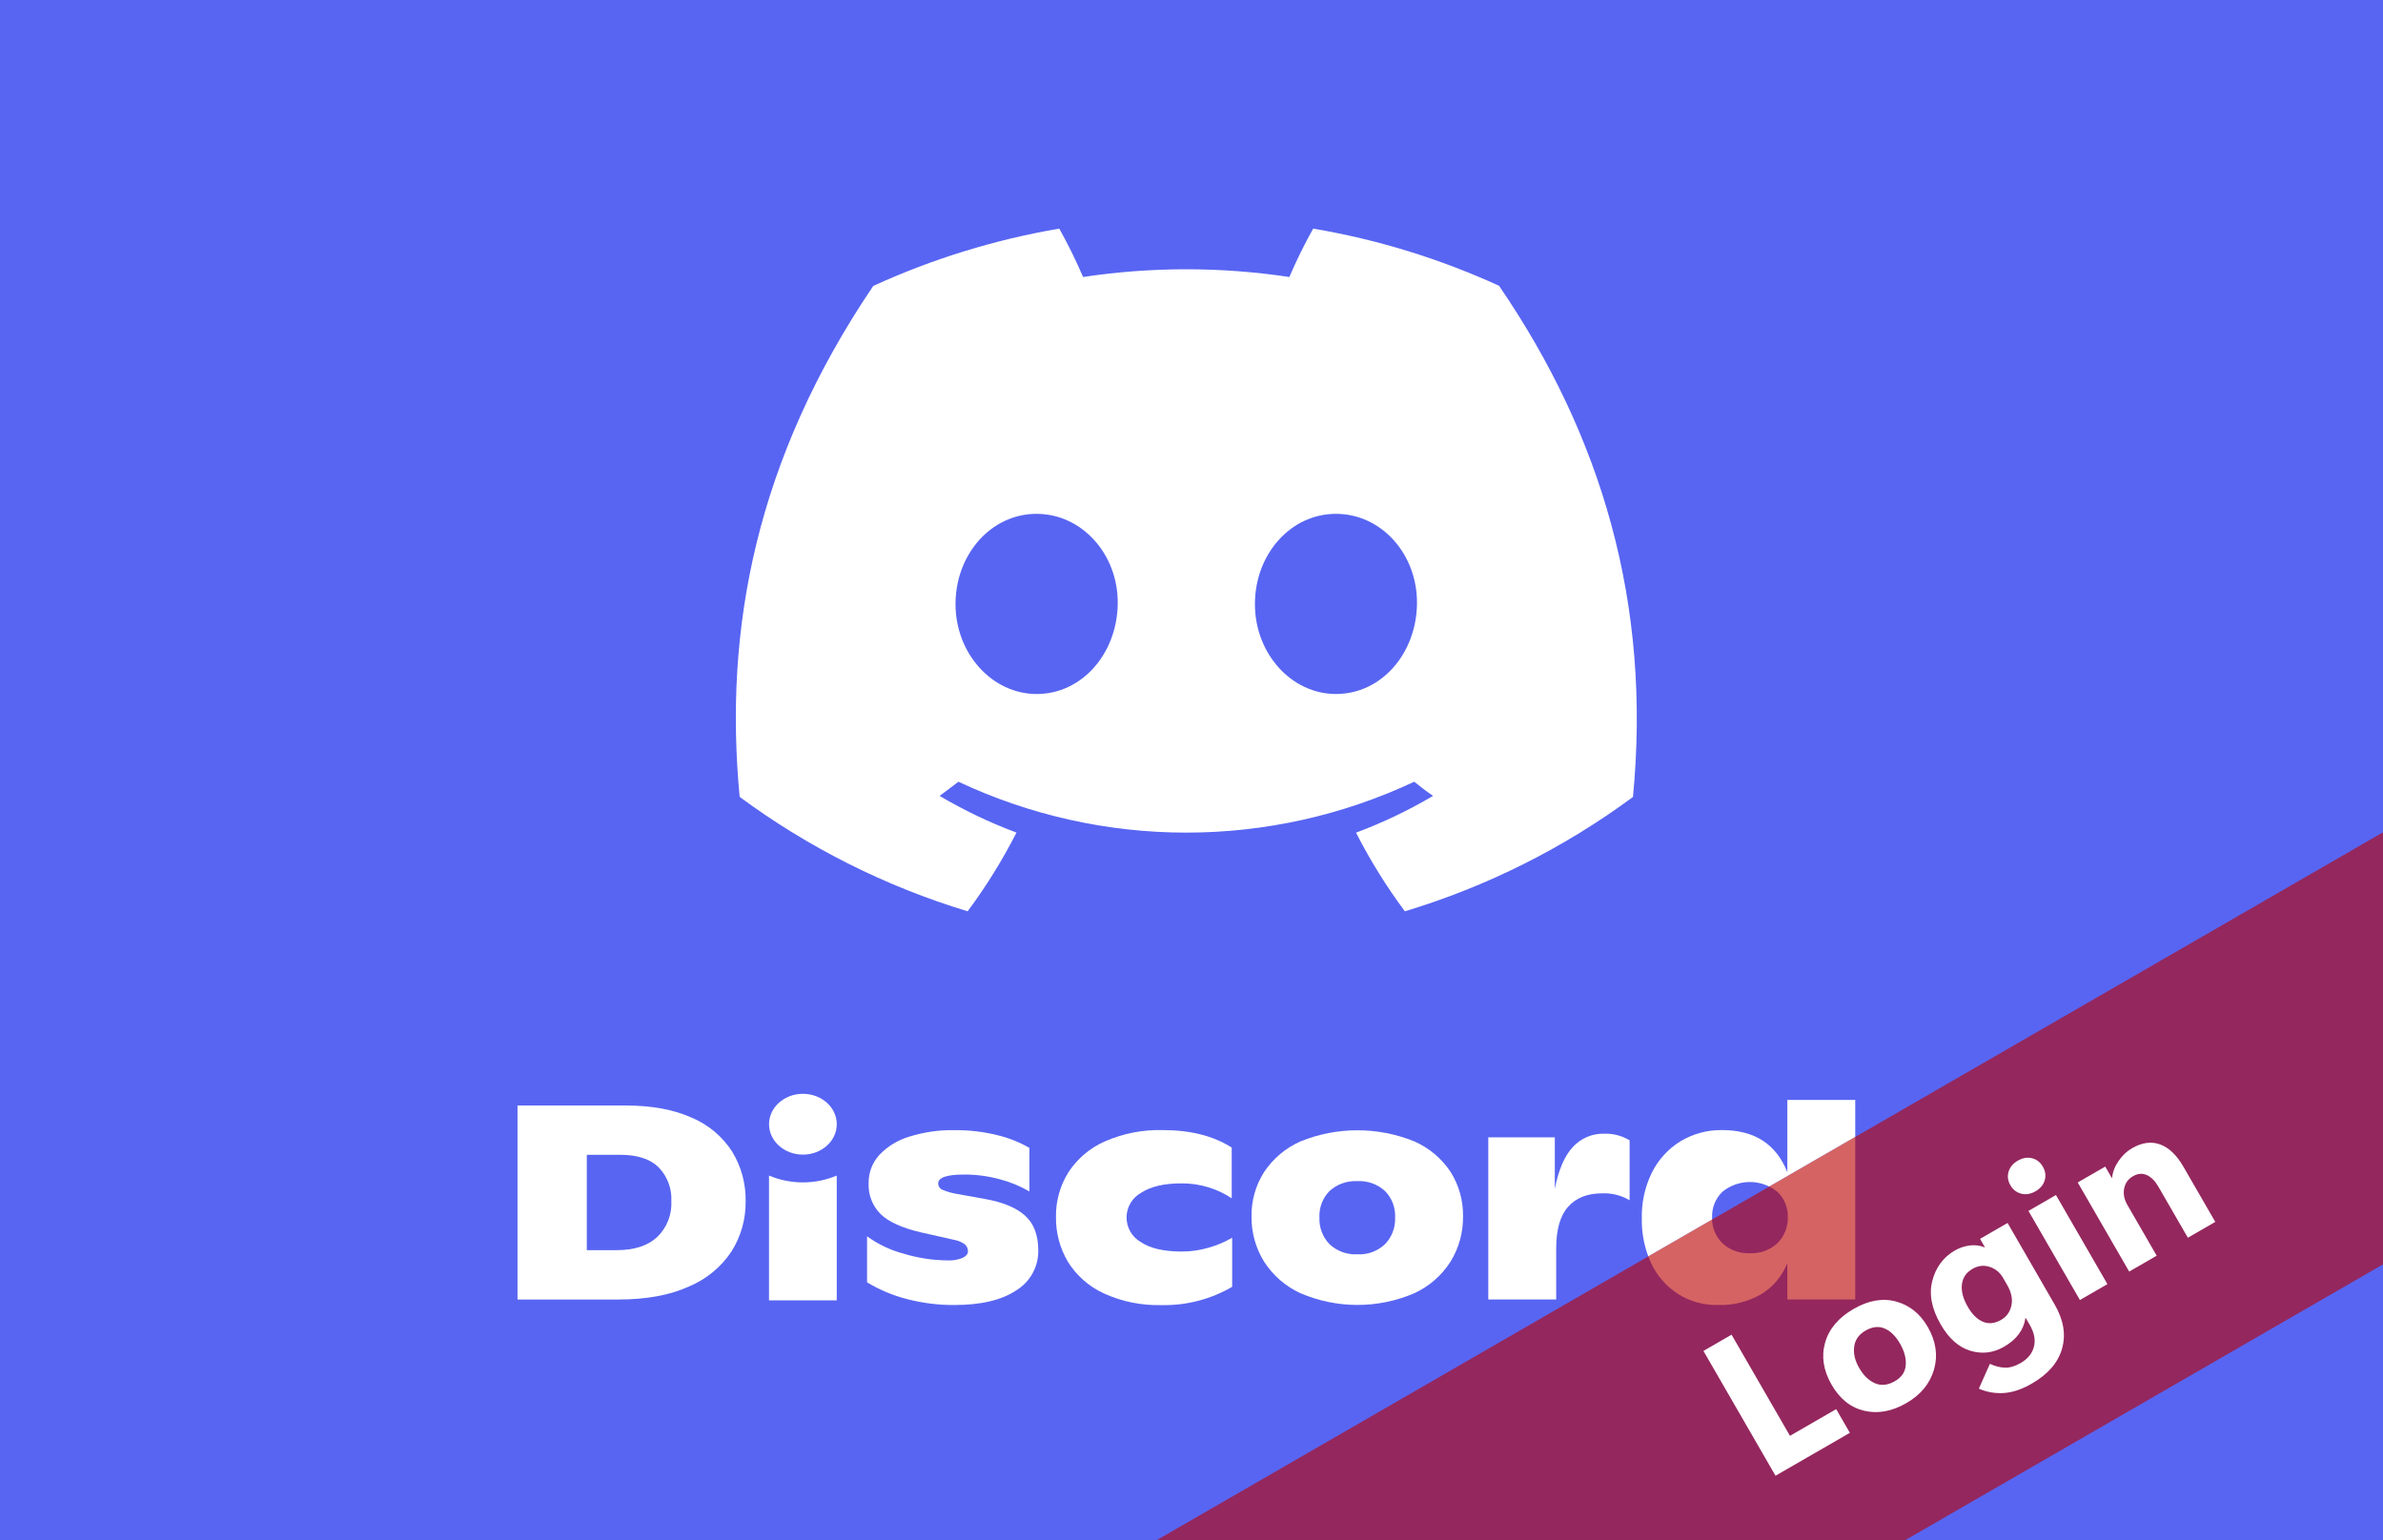 <svg width="198" height="128" viewBox="0 0 198 128" fill="none" xmlns="http://www.w3.org/2000/svg">
<g clip-path="url(#clip0_3913_61)">
<rect width="198" height="128" fill="#5865F2"/>
<g filter="url(#filter0_dd_3913_61)">
<path d="M124.554 23.752C119.635 21.5 114.443 19.902 109.109 19C108.38 20.305 107.719 21.647 107.131 23.021C101.45 22.165 95.672 22.165 89.991 23.021C89.403 21.647 88.742 20.305 88.013 19C82.676 19.91 77.48 21.511 72.557 23.763C62.783 38.224 60.133 52.326 61.458 66.228C67.182 70.457 73.589 73.673 80.4 75.737C81.933 73.674 83.29 71.486 84.457 69.195C82.242 68.368 80.104 67.347 78.068 66.145C78.604 65.757 79.128 65.356 79.634 64.968C85.558 67.753 92.024 69.198 98.57 69.198C105.116 69.198 111.582 67.753 117.506 64.968C118.018 65.385 118.542 65.786 119.072 66.145C117.032 67.349 114.891 68.372 112.672 69.201C113.836 71.49 115.194 73.677 116.729 75.737C123.545 73.681 129.957 70.466 135.682 66.233C137.236 50.112 133.026 36.14 124.554 23.752ZM86.135 57.678C82.443 57.678 79.393 54.328 79.393 50.206C79.393 46.085 82.337 42.705 86.123 42.705C89.909 42.705 92.935 46.085 92.87 50.206C92.806 54.328 89.897 57.678 86.135 57.678ZM111.005 57.678C107.308 57.678 104.27 54.328 104.27 50.206C104.27 46.085 107.214 42.705 111.005 42.705C114.797 42.705 117.8 46.085 117.735 50.206C117.671 54.328 114.768 57.678 111.005 57.678Z" fill="white"/>
</g>
<g filter="url(#filter1_dd_3913_61)">
<path d="M43 91.876H51.982C54.147 91.876 55.979 92.214 57.477 92.889C58.856 93.469 60.028 94.453 60.836 95.712C61.593 96.956 61.981 98.389 61.955 99.845C61.971 101.307 61.569 102.744 60.793 103.984C59.929 105.294 58.693 106.316 57.243 106.919C55.655 107.643 53.687 108.003 51.337 108.001H43V91.876ZM51.245 103.898C52.704 103.898 53.825 103.534 54.608 102.806C55.005 102.421 55.315 101.955 55.518 101.441C55.72 100.926 55.81 100.374 55.782 99.822C55.807 99.309 55.727 98.797 55.547 98.316C55.367 97.835 55.091 97.396 54.736 97.025C54.034 96.328 52.978 95.978 51.568 95.975H48.758V103.898H51.245Z" fill="white"/>
<path d="M75.405 107.975C74.22 107.678 73.087 107.204 72.043 106.57V102.747C72.954 103.41 73.98 103.898 75.07 104.188C76.261 104.551 77.499 104.741 78.745 104.75C79.175 104.773 79.604 104.699 80.001 104.533C80.284 104.389 80.426 104.204 80.426 104.013C80.429 103.907 80.41 103.801 80.371 103.702C80.331 103.603 80.271 103.513 80.196 103.438C79.933 103.236 79.624 103.101 79.297 103.046L76.534 102.424C74.95 102.056 73.826 101.546 73.161 100.894C72.828 100.558 72.567 100.156 72.397 99.713C72.228 99.271 72.151 98.798 72.174 98.325C72.163 97.467 72.475 96.636 73.049 95.999C73.73 95.279 74.588 94.751 75.537 94.469C76.758 94.085 78.034 93.901 79.314 93.926C80.509 93.914 81.701 94.054 82.861 94.34C83.798 94.562 84.698 94.919 85.532 95.4V99.019C84.75 98.565 83.908 98.221 83.032 97.996C82.082 97.741 81.103 97.613 80.12 97.614C78.677 97.614 77.955 97.86 77.955 98.351C77.953 98.46 77.983 98.568 78.041 98.661C78.1 98.753 78.184 98.826 78.284 98.871C78.678 99.038 79.091 99.158 79.514 99.226L81.818 99.641C83.314 99.904 84.429 100.365 85.164 101.023C85.899 101.681 86.267 102.644 86.269 103.911C86.281 104.578 86.118 105.236 85.796 105.82C85.475 106.405 85.006 106.894 84.437 107.241C83.224 108.055 81.492 108.461 79.242 108.459C77.947 108.461 76.658 108.298 75.405 107.975Z" fill="white"/>
<path d="M91.712 107.491C90.48 106.925 89.442 106.01 88.727 104.859C88.06 103.73 87.719 102.439 87.74 101.128C87.72 99.818 88.08 98.53 88.777 97.42C89.519 96.287 90.575 95.395 91.817 94.853C93.326 94.196 94.961 93.877 96.607 93.919C98.91 93.919 100.822 94.403 102.342 95.37V99.591C101.764 99.203 101.132 98.9 100.467 98.693C99.722 98.458 98.945 98.341 98.164 98.348C96.736 98.348 95.618 98.609 94.811 99.131C94.448 99.333 94.145 99.628 93.933 99.986C93.722 100.343 93.608 100.751 93.605 101.166C93.602 101.582 93.708 101.991 93.914 102.351C94.121 102.712 94.418 103.012 94.778 103.221C95.561 103.749 96.697 104.013 98.187 104.013C98.955 104.015 99.72 103.904 100.457 103.684C101.129 103.492 101.774 103.217 102.378 102.865V106.945C100.598 107.983 98.566 108.509 96.505 108.465C94.854 108.51 93.214 108.177 91.712 107.491Z" fill="white"/>
<path d="M108.077 107.491C106.832 106.923 105.776 106.009 105.034 104.859C104.334 103.733 103.971 102.43 103.987 101.105C103.965 99.795 104.329 98.508 105.034 97.403C105.78 96.283 106.831 95.399 108.064 94.857C111.092 93.628 114.479 93.628 117.507 94.857C118.735 95.395 119.782 96.274 120.524 97.39C121.224 98.499 121.584 99.788 121.56 101.098C121.577 102.423 121.217 103.724 120.524 104.853C119.79 106.003 118.739 106.918 117.497 107.485C116.009 108.123 114.406 108.452 112.787 108.452C111.168 108.452 109.565 108.123 108.077 107.485V107.491ZM115.075 103.405C115.36 103.111 115.581 102.762 115.726 102.38C115.871 101.997 115.936 101.589 115.918 101.181C115.937 100.776 115.873 100.371 115.728 99.993C115.583 99.615 115.361 99.271 115.075 98.983C114.766 98.699 114.402 98.48 114.007 98.34C113.611 98.199 113.191 98.139 112.772 98.163C112.353 98.141 111.934 98.203 111.539 98.343C111.143 98.484 110.78 98.701 110.469 98.983C110.185 99.271 109.963 99.615 109.819 99.994C109.675 100.372 109.61 100.776 109.63 101.181C109.612 101.589 109.676 101.997 109.821 102.379C109.965 102.761 110.186 103.11 110.469 103.405C110.777 103.692 111.14 103.915 111.535 104.059C111.931 104.203 112.352 104.266 112.772 104.244C113.193 104.268 113.614 104.207 114.01 104.062C114.406 103.918 114.769 103.694 115.075 103.405Z" fill="white"/>
<path d="M135.402 94.771V99.753C134.715 99.342 133.922 99.142 133.122 99.177C131.895 99.177 130.947 99.552 130.289 100.296C129.631 101.039 129.302 102.194 129.302 103.76V107.998H123.66V94.525H129.187V98.802C129.494 97.236 129.99 96.081 130.674 95.337C131.006 94.972 131.413 94.682 131.868 94.489C132.322 94.296 132.813 94.204 133.307 94.219C134.044 94.198 134.771 94.39 135.402 94.771Z" fill="white"/>
<path fill-rule="evenodd" clip-rule="evenodd" d="M154.15 94.484V91.415H148.507V97.42C147.584 95.086 145.78 93.919 143.095 93.919C141.866 93.899 140.656 94.226 139.604 94.863C138.581 95.5 137.759 96.412 137.232 97.496C136.659 98.678 136.379 99.982 136.416 101.296C136.398 102.361 136.581 103.418 136.954 104.413L142.255 101.352C142.254 101.294 142.254 101.236 142.256 101.177C142.241 100.783 142.309 100.389 142.455 100.022C142.602 99.655 142.825 99.324 143.108 99.049C143.754 98.523 144.561 98.236 145.393 98.236C145.954 98.236 146.504 98.366 147 98.612L154.15 94.484Z" fill="white"/>
<path d="M66.713 95.959C68.266 95.959 69.526 94.828 69.526 93.432C69.526 92.037 68.266 90.905 66.713 90.905C65.159 90.905 63.899 92.037 63.899 93.432C63.899 94.828 65.159 95.959 66.713 95.959Z" fill="white"/>
<path d="M63.896 97.7C64.787 98.074 65.744 98.267 66.711 98.267C67.677 98.267 68.634 98.074 69.525 97.7V108.07H63.896V97.7Z" fill="white"/>
</g>
<g filter="url(#filter2_f_3913_61)">
<path fill-rule="evenodd" clip-rule="evenodd" d="M154.15 94.488L154.15 107.998L148.508 107.998L148.508 104.971C148.082 106.049 147.318 106.959 146.329 107.564C145.239 108.185 143.998 108.495 142.743 108.459C141.562 108.486 140.4 108.162 139.404 107.527C138.439 106.901 137.67 106.015 137.186 104.971C137.102 104.788 137.025 104.603 136.955 104.416L142.255 101.356C142.264 101.694 142.333 102.028 142.459 102.343C142.608 102.713 142.832 103.048 143.118 103.326C143.42 103.607 143.776 103.825 144.163 103.966C144.551 104.108 144.963 104.171 145.375 104.152C145.795 104.175 146.215 104.114 146.61 103.972C147.006 103.83 147.369 103.61 147.678 103.326C147.966 103.043 148.191 102.703 148.34 102.328C148.489 101.953 148.559 101.551 148.544 101.148C148.556 100.757 148.485 100.367 148.336 100.005C148.187 99.644 147.963 99.317 147.678 99.049C147.469 98.878 147.243 98.733 147.004 98.614L154.15 94.488Z" fill="white"/>
</g>
<rect x="95.322" y="128.453" width="139.266" height="31.098" transform="rotate(-30 95.322 128.453)" fill="#BB0000" fill-opacity="0.61"/>
<path d="M153.702 119.08L147.525 122.646L141.537 112.274L143.874 110.925L148.726 119.33L152.566 117.112L153.702 119.08ZM158.399 116.609C157.199 117.302 156.029 117.514 154.89 117.246C153.757 116.975 152.851 116.247 152.174 115.063C151.499 113.884 151.323 112.726 151.644 111.589C151.967 110.445 152.757 109.509 154.016 108.782C155.255 108.067 156.432 107.863 157.548 108.17C158.664 108.477 159.538 109.178 160.17 110.273C160.855 111.459 161.03 112.641 160.694 113.818C160.355 114.991 159.59 115.921 158.399 116.609ZM157.444 114.788C158.004 114.465 158.304 114.022 158.345 113.458C158.391 112.891 158.231 112.292 157.866 111.661C157.502 111.029 157.074 110.611 156.583 110.406C156.091 110.201 155.564 110.261 155 110.587C154.45 110.904 154.137 111.348 154.062 111.919C153.984 112.485 154.123 113.076 154.479 113.694C154.835 114.311 155.272 114.734 155.79 114.962C156.309 115.183 156.861 115.125 157.444 114.788ZM170.727 108.43C171.462 109.703 171.664 110.921 171.332 112.083C171.005 113.243 170.169 114.211 168.823 114.988C167.989 115.469 167.208 115.731 166.48 115.772C165.759 115.815 165.072 115.694 164.419 115.409L165.339 113.345C165.762 113.544 166.174 113.65 166.574 113.664C166.981 113.679 167.419 113.552 167.887 113.282C168.485 112.937 168.854 112.485 168.995 111.928C169.144 111.373 169.029 110.767 168.65 110.112L168.316 109.533L168.287 109.55C168.217 110.04 168.033 110.484 167.735 110.881C167.442 111.275 167.033 111.624 166.507 111.928C165.62 112.44 164.691 112.552 163.721 112.263C162.748 111.97 161.923 111.238 161.247 110.066C160.492 108.759 160.262 107.548 160.557 106.433C160.849 105.313 161.475 104.476 162.434 103.922C162.806 103.708 163.209 103.571 163.645 103.512C164.08 103.454 164.495 103.504 164.888 103.662L164.917 103.646L164.521 102.959L166.806 101.639L170.727 108.43ZM166.771 106.79L166.433 106.204C166.168 105.746 165.796 105.44 165.315 105.287C164.832 105.129 164.359 105.183 163.896 105.451C163.375 105.751 163.08 106.182 163.012 106.742C162.943 107.302 163.106 107.925 163.502 108.61C163.866 109.241 164.289 109.656 164.77 109.854C165.248 110.048 165.75 109.993 166.275 109.689C166.724 109.43 167.007 109.035 167.125 108.504C167.242 107.974 167.125 107.402 166.771 106.79ZM169.125 99.008C168.73 99.236 168.337 99.302 167.947 99.206C167.554 99.105 167.254 98.873 167.045 98.512C166.828 98.135 166.776 97.757 166.891 97.376C167.005 96.995 167.26 96.69 167.655 96.462C168.055 96.231 168.447 96.162 168.829 96.257C169.216 96.348 169.518 96.582 169.735 96.958C169.953 97.334 170.004 97.713 169.89 98.094C169.78 98.472 169.525 98.777 169.125 99.008ZM175.103 106.723L172.818 108.043L168.542 100.637L170.827 99.317L175.103 106.723ZM184.065 101.55L181.786 102.865L179.331 98.612C179.058 98.14 178.74 97.822 178.376 97.659C178.009 97.492 177.626 97.524 177.225 97.755C176.825 97.986 176.581 98.326 176.493 98.775C176.406 99.224 176.494 99.678 176.758 100.136L179.197 104.36L176.912 105.68L172.636 98.273L174.921 96.954L175.464 97.894L175.493 97.877C175.539 97.401 175.718 96.937 176.031 96.487C176.34 96.032 176.712 95.679 177.146 95.428C177.98 94.947 178.762 94.843 179.492 95.115C180.221 95.388 180.86 96 181.409 96.95L184.065 101.55Z" fill="white"/>
</g>
<defs>
<filter id="filter0_dd_3913_61" x="56.975" y="11.971" width="83.189" height="71.93" filterUnits="userSpaceOnUse" color-interpolation-filters="sRGB">
<feFlood flood-opacity="0" result="BackgroundImageFix"/>
<feColorMatrix in="SourceAlpha" type="matrix" values="0 0 0 0 0 0 0 0 0 0 0 0 0 0 0 0 0 0 127 0" result="hardAlpha"/>
<feOffset dy="4"/>
<feGaussianBlur stdDeviation="2.082"/>
<feComposite in2="hardAlpha" operator="out"/>
<feColorMatrix type="matrix" values="0 0 0 0 0 0 0 0 0 0 0 0 0 0 0 0 0 0 0.25 0"/>
<feBlend mode="normal" in2="BackgroundImageFix" result="effect1_dropShadow_3913_61"/>
<feColorMatrix in="SourceAlpha" type="matrix" values="0 0 0 0 0 0 0 0 0 0 0 0 0 0 0 0 0 0 127 0" result="hardAlpha"/>
<feOffset dy="-4"/>
<feGaussianBlur stdDeviation="1.514"/>
<feComposite in2="hardAlpha" operator="out"/>
<feColorMatrix type="matrix" values="0 0 0 0 1 0 0 0 0 1 0 0 0 0 1 0 0 0 0.25 0"/>
<feBlend mode="normal" in2="effect1_dropShadow_3913_61" result="effect2_dropShadow_3913_61"/>
<feBlend mode="normal" in="SourceGraphic" in2="effect2_dropShadow_3913_61" result="shape"/>
</filter>
<filter id="filter1_dd_3913_61" x="37.5" y="84.905" width="122.15" height="31.064" filterUnits="userSpaceOnUse" color-interpolation-filters="sRGB">
<feFlood flood-opacity="0" result="BackgroundImageFix"/>
<feColorMatrix in="SourceAlpha" type="matrix" values="0 0 0 0 0 0 0 0 0 0 0 0 0 0 0 0 0 0 127 0" result="hardAlpha"/>
<feOffset dy="2"/>
<feGaussianBlur stdDeviation="2.75"/>
<feComposite in2="hardAlpha" operator="out"/>
<feColorMatrix type="matrix" values="0 0 0 0 0 0 0 0 0 0 0 0 0 0 0 0 0 0 0.25 0"/>
<feBlend mode="normal" in2="BackgroundImageFix" result="effect1_dropShadow_3913_61"/>
<feColorMatrix in="SourceAlpha" type="matrix" values="0 0 0 0 0 0 0 0 0 0 0 0 0 0 0 0 0 0 127 0" result="hardAlpha"/>
<feOffset dy="-2"/>
<feGaussianBlur stdDeviation="2"/>
<feComposite in2="hardAlpha" operator="out"/>
<feColorMatrix type="matrix" values="0 0 0 0 1 0 0 0 0 1 0 0 0 0 1 0 0 0 0.25 0"/>
<feBlend mode="normal" in2="effect1_dropShadow_3913_61" result="effect2_dropShadow_3913_61"/>
<feBlend mode="normal" in="SourceGraphic" in2="effect2_dropShadow_3913_61" result="shape"/>
</filter>
<filter id="filter2_f_3913_61" x="134.455" y="91.988" width="22.195" height="18.973" filterUnits="userSpaceOnUse" color-interpolation-filters="sRGB">
<feFlood flood-opacity="0" result="BackgroundImageFix"/>
<feBlend mode="normal" in="SourceGraphic" in2="BackgroundImageFix" result="shape"/>
<feGaussianBlur stdDeviation="1.25" result="effect1_foregroundBlur_3913_61"/>
</filter>
<clipPath id="clip0_3913_61">
<rect width="198" height="128" fill="white"/>
</clipPath>
</defs>
</svg>
